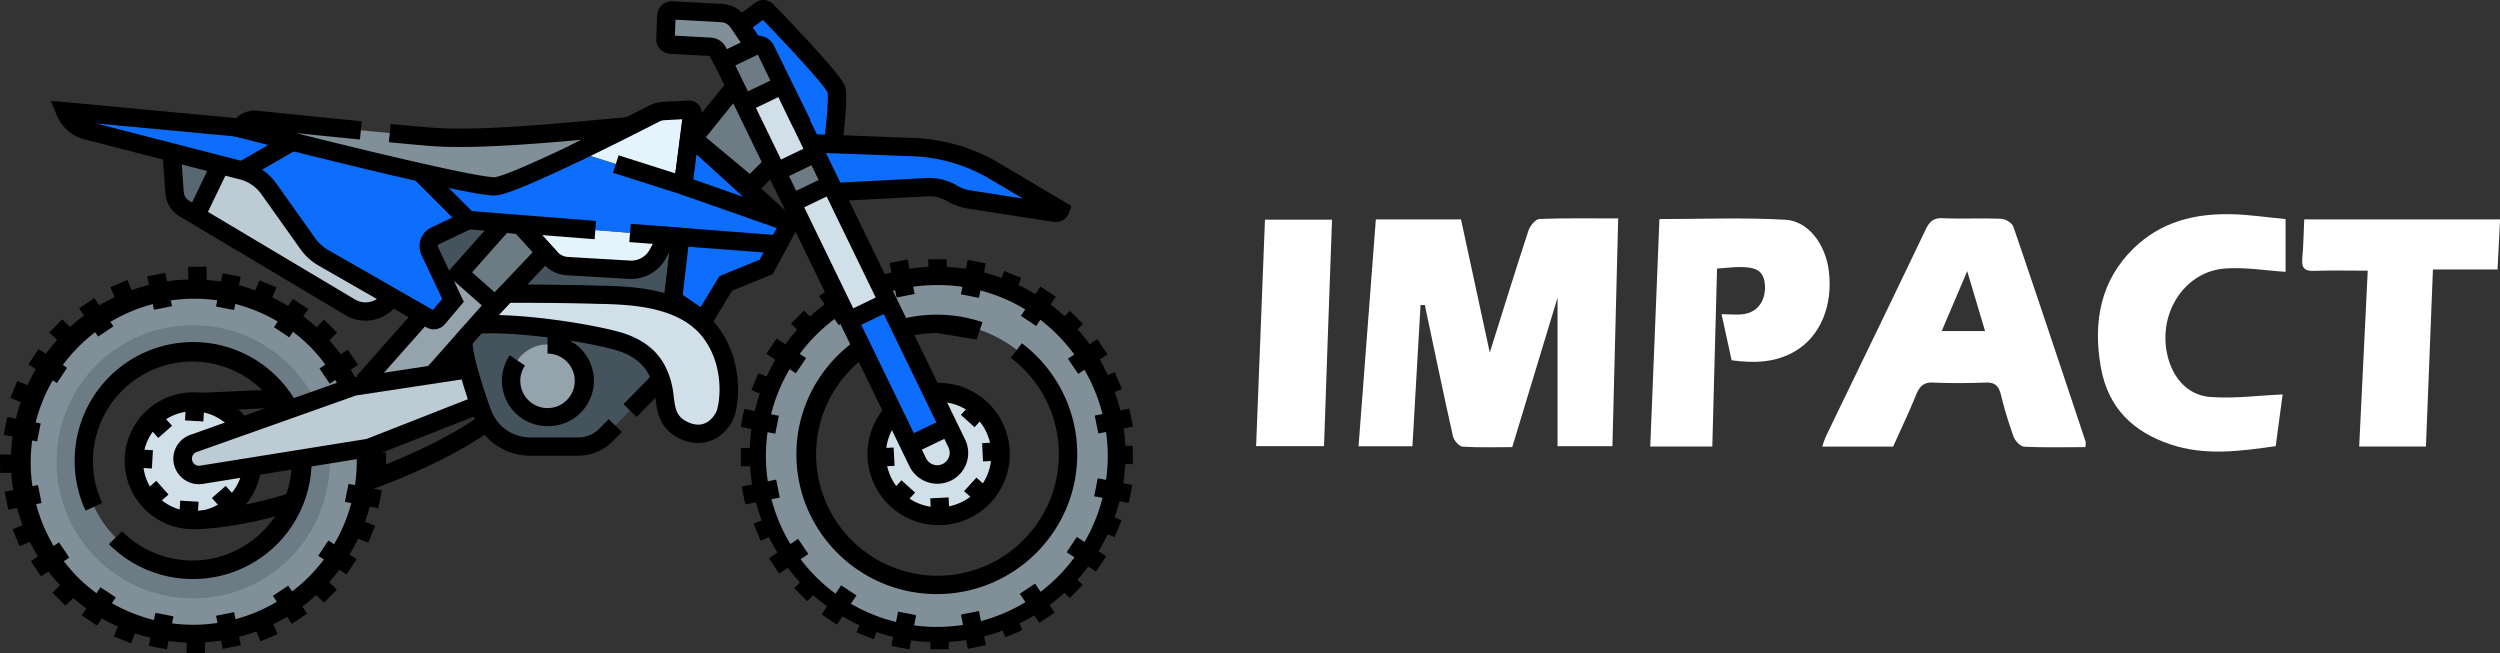 <svg id="Layer_1" data-name="Layer 1" xmlns="http://www.w3.org/2000/svg" viewBox="0 0 1277.21 333.69"><rect x="0" y="0" width="1277.21" height="333.69" fill="#333333" stroke="none"/><defs><style>.cls-1{fill:#fff;}.cls-2{fill:#819098;}.cls-3{fill:#6d7c84;}.cls-4{fill:#45545c;}.cls-5{fill:#95a4ac;}.cls-6{fill:#d1e0e8;}.cls-7{fill:#bdccd4;}.cls-8{fill:#596870;}.cls-9{fill:#0d6efd;}.cls-10{fill:#e5f4fc;}</style></defs><path class="cls-1" d="M896.38,441c6.77-21.55,13.08-42,19.76-62.34.82-2.47,3.61-5.85,5.58-5.92,13.33-.53,26.68-.28,40.25-.28-1,39.09-2,77.49-2.94,116.37H931V412.94c-8,26.37-15.47,51-23.15,76.36-8.48,0-17,.31-25.38-.25-1.78-.12-4.42-3.14-4.91-5.29-5-22.3-9.62-44.69-14.36-67.06H861c-1.37,23.91-2.74,47.82-4.14,72.15H829.33c2.94-38.48,5.87-76.93,8.84-115.89h43.5C886.45,395,891.26,417.3,896.38,441Z" transform="translate(-135.27 -260.87)"/><path class="cls-1" d="M1200.62,489.31c-10.63,0-20.93.26-31.2-.24-1.94-.1-4.62-2.9-5.44-5.13a208.91,208.91,0,0,1-6.52-21.62c-1.16-4.65-3.42-6.16-7.72-6-9,.3-18,.38-27,0-4.68-.21-6.8,1.91-8.59,6.31-3.61,8.94-7.78,17.62-11.71,26.4h-36.22a55.91,55.91,0,0,1,1.94-5.36c16.92-35.05,33.94-70,50.71-105.16,2-4.27,4.06-6.36,8.72-6.16,10,.42,20.1-.12,30.13.31,2.17.1,5.49,2.1,6.17,4.09,12.51,36.55,24.7,73.23,36.93,109.9A11.21,11.21,0,0,1,1200.62,489.31ZM1127.26,430h22.15c-3.05-10.21-5.84-19.6-9.12-30.61Z" transform="translate(-135.27 -260.87)"/><path class="cls-1" d="M1010.06,489h-31.7c1.56-38.7,3.11-77,4.69-116.21,21.36,0,42.92-.88,64.39.35,11.76.68,20.38,12.6,22.11,25.83,2.31,17.72-4.18,33.54-16.91,41.16-10.2,6.1-21.1,6.35-32.71,4.81l-5.13-23.54c4.45,0,8.07.46,11.55-.09,7.18-1.15,11.16-7.19,10.58-15-.61-8.2-6.15-8.79-11.7-9-3.83-.12-7.68.44-12.75.78C1011.67,428.33,1010.88,458.28,1010.06,489Z" transform="translate(-135.27 -260.87)"/><path class="cls-1" d="M1302.93,372.79v26.95c-10.3-.64-20.79-2.48-31.1-1.68-19.5,1.51-32.92,20.85-29.85,41.2,2,13.21,10,23.39,22.22,24.39s24.37-.71,37.23-1.26c-1,7.65-2.23,16.66-3.54,26.4-18.12,2.58-36.14,5.12-54.12-1-18.19-6.23-31.45-17.93-35.23-39.38-4.11-23.35,0-44.38,16.82-60.73,14.07-13.65,31.32-17.74,49.54-17.37C1283.87,370.45,1292.81,371.84,1302.93,372.79Z" transform="translate(-135.27 -260.87)"/><path class="cls-1" d="M1344.91,399.16c-10.24,0-18.73-.23-27.2.09-4.5.17-6.78-.87-6.24-6.47.62-6.39.65-12.85,1-19.81h100.06c-.43,8.42-.86,16.71-1.31,25.57h-33q-1.77,44.91-3.58,90.47h-34.1C1342,458.91,1343.43,429.08,1344.91,399.16Z" transform="translate(-135.27 -260.87)"/><path class="cls-1" d="M811.69,488.8H777c1.51-38.68,3-76.85,4.52-115.69h34.26C814.38,411.67,813,450.05,811.69,488.8Z" transform="translate(-135.27 -260.87)"/><path class="cls-2" d="M145.4,496.45c0,48.65,39.64,88.08,88.52,88.08s88.52-39.43,88.52-88.08-39.63-88.08-88.52-88.08S145.4,447.81,145.4,496.45Zm32.69,0A55.83,55.83,0,1,1,233.92,552,55.69,55.69,0,0,1,178.09,496.45Z" transform="translate(-135.27 -260.87)"/><path class="cls-3" d="M164.14,496.45A69.79,69.79,0,1,0,233.92,427,69.61,69.61,0,0,0,164.14,496.45Zm14,0A55.83,55.83,0,1,1,233.92,552,55.69,55.69,0,0,1,178.09,496.45Z" transform="translate(-135.27 -260.87)"/><path d="M299.84,562a92.44,92.44,0,0,0,0-131.18,93.54,93.54,0,0,0-131.83,0,92.76,92.76,0,0,0,65.91,158.35A92.86,92.86,0,0,0,299.84,562Zm-6.65-124.56A83.61,83.61,0,0,1,174.66,555.42,83.61,83.61,0,0,1,293.19,437.48Z" transform="translate(-135.27 -260.87)"/><path d="M233.92,556.68a60.26,60.26,0,0,1-43-17.8l6.67-6.59a50.82,50.82,0,1,0-14.84-35.84,50.17,50.17,0,0,0,4.72,21.36L179,521.75a59.58,59.58,0,0,1-5.58-25.3,60.53,60.53,0,1,1,60.53,60.23Z" transform="translate(-135.27 -260.87)"/><polygon points="31.9 176.4 25.21 169.81 31.83 163.16 38.52 169.74 31.9 176.4"/><polygon points="165.48 307.89 158.76 301.27 165.38 294.62 172.09 301.24 165.48 307.89"/><polygon points="33.51 309.44 26.83 302.86 32.75 296.9 39.44 303.48 33.51 309.44"/><polygon points="165.54 176.64 158.86 170.06 165.55 163.33 172.23 169.91 165.54 176.64"/><rect x="135.3" y="493.08" width="9.47" height="9.36" transform="translate(-137.96 -260.1) rotate(-0.31)"/><rect x="323.09" y="492.07" width="9.47" height="9.36" transform="translate(-137.96 -259.08) rotate(-0.31)"/><rect x="230.6" y="584.61" width="9.4" height="9.92" transform="translate(-138.47 -259.58) rotate(-0.31)"/><rect x="229.59" y="398.24" width="9.4" height="9.49" transform="matrix(1, -0.01, 0.01, 1, -137.45, -259.59)"/><polygon points="14.11 206.87 5.3 203.31 8.84 194.64 17.65 198.2 14.11 206.87"/><polygon points="188.1 277.27 179.34 273.73 182.88 265.06 191.64 268.6 188.1 277.27"/><polygon points="66.9 328.65 58.19 325.13 62.17 315.39 70.88 318.92 66.9 328.65"/><polygon points="137.63 155.57 128.92 152.05 132.51 143.26 141.22 146.78 137.63 155.57"/><polygon points="182.34 206.7 178.69 198.08 188.18 194.1 191.83 202.72 182.34 206.7"/><polygon points="10.03 279.03 6.38 270.41 14.43 267.03 18.09 275.65 10.03 279.03"/><polygon points="133.1 327.61 129.44 318.98 138.1 315.34 141.76 323.97 133.1 327.61"/><polygon points="60.11 155.44 56.4 146.69 65.07 143.06 68.78 151.81 60.11 155.44"/><polygon points="50.13 171.95 40.42 157.54 48.23 152.33 57.94 166.74 50.13 171.95"/><polygon points="149.08 318.72 139.42 304.39 147.23 299.18 156.89 313.5 149.08 318.72"/><polygon points="20.99 294.46 15.75 286.69 30.14 277.08 35.38 284.85 20.99 294.46"/><polygon points="168.46 196.02 163.22 188.25 177.68 178.6 182.91 186.37 168.46 196.02"/><polygon points="18.96 225.54 1.92 222.2 3.73 213.02 20.78 216.36 18.96 225.54"/><polygon points="193.24 259.71 176.22 256.37 178.04 247.19 195.06 250.53 193.24 259.71"/><polygon points="85.27 331.78 76.04 329.97 79.38 313.08 88.61 314.89 85.27 331.78"/><polygon points="119.59 158.41 110.36 156.6 113.73 139.59 122.96 141.4 119.59 158.41"/><polygon points="29.06 195.72 14.53 186.12 19.73 178.32 34.27 187.92 29.06 195.72"/><polygon points="177.04 293.49 162.58 283.94 167.78 276.14 182.24 285.69 177.04 293.49"/><polygon points="49.56 319.58 41.73 314.4 51.32 300.02 59.15 305.2 49.56 319.58"/><polygon points="147.8 172.35 139.97 167.17 149.61 152.72 157.45 157.89 147.8 172.35"/><polygon points="178.34 225.43 176.48 216.25 193.55 212.82 195.41 222 178.34 225.43"/><polygon points="4.22 260.42 2.36 251.24 19.38 247.82 21.24 257 4.22 260.42"/><polygon points="113.81 331.48 110.38 314.59 119.59 312.74 123.02 329.63 113.81 331.48"/><polygon points="78.65 158.25 75.19 141.22 84.41 139.37 87.87 156.4 78.65 158.25"/><path class="cls-4" d="M472.33,455.16l-27.44,27.92A19.9,19.9,0,0,1,430.71,489H406.25a26.07,26.07,0,0,1-24.2-16.29l-.56-1.4s-11-29.61-8.92-35.42,41.3-46.15,41.3-46.15l68.6-5.07Z" transform="translate(-135.27 -260.87)"/><ellipse class="cls-5" cx="279.72" cy="194.5" rx="18.61" ry="18.52"/><polygon class="cls-4" points="258.13 113.6 227.37 148.96 212.62 114.46 258.13 113.6"/><ellipse class="cls-6" cx="98.65" cy="235.59" rx="30.24" ry="30.09"/><path d="M268.87,496.45a34.95,34.95,0,1,0-35,34.77A34.9,34.9,0,0,0,268.87,496.45Zm-9.41,0A25.54,25.54,0,1,1,233.92,471,25.51,25.51,0,0,1,259.46,496.45Z" transform="translate(-135.27 -260.87)"/><path d="M235,531.22v-9.36c.2,0,20.31-.14,48.56-9.2l2.89,8.9C256.65,531.11,235.85,531.22,235,531.22Z" transform="translate(-135.27 -260.87)"/><path class="cls-7" d="M379.94,467.66l-56.15,22-85.58,13.73a8.34,8.34,0,0,1-9.47-6.38h0a8.29,8.29,0,0,1,5.55-9.7l81.73-29,58.54-8.89Z" transform="translate(-135.27 -260.87)"/><path class="cls-7" d="M334.47,413.55a15.23,15.23,0,0,1-20.26,4.33L229.4,367.36a10.16,10.16,0,0,1-4.94-8L223,339.08l.08-.34L259,348a24.1,24.1,0,0,1,13.61,9.35l19.89,28a25.19,25.19,0,0,0,8.23,7.37l34.4,19.71Z" transform="translate(-135.27 -260.87)"/><path class="cls-8" d="M235.4,370.94l-6-3.58a10.16,10.16,0,0,1-4.94-8L223,339.08l.08-.34,24.59,6.33Z" transform="translate(-135.27 -260.87)"/><ellipse class="cls-6" cx="479.54" cy="232.15" rx="31.64" ry="31.48"/><path class="cls-2" d="M522.18,493c0,50.4,41.05,91.25,91.7,91.25s91.7-40.85,91.7-91.25-41.06-91.25-91.7-91.25S522.18,442.63,522.18,493Zm24.67,0a67,67,0,1,1,67,66.7A66.86,66.86,0,0,1,546.85,493Z" transform="translate(-135.27 -260.87)"/><path d="M682.05,560.86a95.6,95.6,0,0,0,0-135.66,95.93,95.93,0,1,0,0,135.66Zm-6.65-129a87.32,87.32,0,1,1-61.52-25.35A85.83,85.83,0,0,1,675.4,431.81Z" transform="translate(-135.27 -260.87)"/><path d="M613.88,431a62,62,0,1,0,62.33,62,61.49,61.49,0,0,0-24.56-49.34l5.7-7.44a72,72,0,0,1,20.57,24.59A70.3,70.3,0,0,1,685.61,493c0,39.36-32.18,71.38-71.73,71.38s-71.74-32-71.74-71.38,32.18-71.38,71.74-71.38a72,72,0,0,1,23.34,3.86l-3.06,8.85" transform="translate(-135.27 -260.87)"/><polygon points="410.9 172.03 404.11 165.34 410.72 158.69 417.51 165.38 410.9 172.03"/><polygon points="546.5 305.51 539.68 298.8 546.29 292.14 553.11 298.86 546.5 305.51"/><polygon points="412.43 307.09 405.75 300.51 411.76 294.46 418.45 301.04 412.43 307.09"/><polygon points="546.46 172.27 539.78 165.69 546.57 158.86 553.25 165.44 546.46 172.27"/><rect x="513.76" y="489.68" width="9.62" height="9.36" transform="translate(-137.94 -258.05) rotate(-0.31)"/><rect x="704.39" y="488.65" width="9.62" height="9.36" transform="translate(-137.93 -257.02) rotate(-0.31)"/><rect x="610.58" y="582.52" width="9.4" height="10.07" transform="translate(-138.43 -257.54) rotate(-0.31)"/><rect x="609.55" y="393.33" width="9.4" height="9.63" transform="translate(-137.42 -257.53) rotate(-0.31)"/><polygon points="392.81 202.95 383.87 199.33 387.41 190.66 396.36 194.28 392.81 202.95"/><polygon points="569.43 274.42 560.55 270.82 564.09 262.15 572.98 265.75 569.43 274.42"/><polygon points="446.31 326.61 437.6 323.09 441.64 313.21 450.35 316.73 446.31 326.61"/><polygon points="518.11 150.91 509.4 147.39 513.05 138.46 521.76 141.99 518.11 150.91"/><polygon points="563.54 202.78 559.88 194.15 569.52 190.11 573.17 198.73 563.54 202.78"/><polygon points="388.62 276.2 384.97 267.58 393.14 264.15 396.8 272.77 388.62 276.2"/><polygon points="513.64 325.55 509.93 316.79 518.59 313.15 522.31 321.92 513.64 325.55"/><polygon points="439.55 150.78 435.79 141.9 444.45 138.26 448.22 147.15 439.55 150.78"/><polygon points="428.48 166.15 418.42 151.22 426.23 146 436.29 160.93 428.48 166.15"/><polygon points="530.99 318.19 520.99 303.36 528.79 298.14 538.8 312.98 530.99 318.19"/><polygon points="398.06 293.01 392.82 285.24 407.73 275.29 412.97 283.06 398.06 293.01"/><polygon points="550.84 191.03 545.6 183.26 560.57 173.27 565.81 181.04 550.84 191.03"/><polygon points="396.08 221.59 378.42 218.13 380.24 208.95 397.9 212.41 396.08 221.59"/><polygon points="576.63 256.99 559 253.53 560.82 244.35 578.45 247.81 576.63 256.99"/><polygon points="464.57 331.79 455.35 329.98 458.81 312.48 468.04 314.29 464.57 331.79"/><polygon points="500.14 152.18 490.91 150.37 494.4 132.75 503.63 134.56 500.14 152.18"/><polygon points="406.61 190.72 391.55 180.78 396.75 172.98 411.81 182.93 406.61 190.72"/><polygon points="559.91 292.01 544.93 282.11 550.14 274.32 565.12 284.21 559.91 292.01"/><polygon points="427.61 319.09 419.77 313.91 429.71 299.02 437.55 304.19 427.61 319.09"/><polygon points="529.38 166.56 521.55 161.38 531.54 146.41 539.38 151.58 529.38 166.56"/><polygon points="561.13 221.47 559.27 212.3 576.95 208.75 578.82 217.92 561.13 221.47"/><polygon points="380.75 257.72 378.89 248.55 396.52 245.01 398.38 254.18 380.75 257.72"/><polygon points="494.47 331.48 490.92 313.98 500.14 312.13 503.69 329.62 494.47 331.48"/><polygon points="458.05 152.01 454.47 134.37 463.69 132.52 467.27 150.16 458.05 152.01"/><path d="M651.15,493a36.34,36.34,0,1,0-36.34,36.16A36.29,36.29,0,0,0,651.15,493Zm-9.41,0a26.94,26.94,0,1,1-26.93-26.8A26.89,26.89,0,0,1,641.74,493Z" transform="translate(-135.27 -260.87)"/><path class="cls-6" d="M618.58,502.41l.78-.37a10.57,10.57,0,0,0,4.95-14.15L527.47,288.43a2.74,2.74,0,0,0-3.64-1.26l-15,7.24a2.7,2.7,0,0,0-1.27,3.62l96.84,199.46A10.67,10.67,0,0,0,618.58,502.41Z" transform="translate(-135.27 -260.87)"/><polygon class="cls-9" points="463.43 228.15 483.37 218.55 453.94 154.04 433.99 163.64 463.43 228.15"/><polygon class="cls-3" points="396.87 87.72 416.82 78.12 424.75 94.02 404.8 103.62 396.87 87.72"/><polygon class="cls-3" points="370.35 34.71 390.29 25.11 398.22 41.01 378.28 50.61 370.35 34.71"/><path class="cls-6" d="M393.82,410.9s23.28-.22,48.25.57c14,.44,42.71.67,56.58,19.67,12.33,16.88,9.16,37.93,6.57,42.7-4.11,7.55-12,11.21-21.07,6.67-10.75-5.4-8.1-15.13-10.69-23.88-2-6.73-5.78-15.36-19.37-20.45-10.3-3.87-50.55-10.87-74.73-9.5Z" transform="translate(-135.27 -260.87)"/><polygon class="cls-5" points="221.14 191.36 253.03 155.86 233.86 140.29 188.24 193.57 221.14 191.36"/><polygon class="cls-3" points="234.52 139.55 253.03 155.86 278.6 128.88 266.02 115.06 257.12 114.14 234.52 139.55"/><path class="cls-10" d="M476.3,381.4l-4.86,9.13a15.49,15.49,0,0,1-14.55,8.13l-31.7-1.85a12.65,12.65,0,0,1-8.63-4.11l-15.65-17.48Z" transform="translate(-135.27 -260.87)"/><path class="cls-10" d="M484.24,355.61l4.86-36.72a1.77,1.77,0,0,0-1.87-2l-13.25.69a11.23,11.23,0,0,0-4.74,1.33L432,339Z" transform="translate(-135.27 -260.87)"/><polygon class="cls-3" points="375.6 44.06 354.06 70.77 383.37 95.22 394.84 83.68 375.6 44.06"/><path class="cls-9" d="M432,339l52.27,16.64,3.25-25.5,50.58,46.06L526.7,397.22,506,405.67,494.67,424.4l-15.59-10.61,3.71-31.9-108.18-8.58L259,348l-79.4-20.47a16.34,16.34,0,0,1-11.12-9.77h0l91.88,8.57Z" transform="translate(-135.27 -260.87)"/><path class="cls-2" d="M388.64,356c-10.69,1.33-130.11-29.41-130.11-29.41,0-3.25,4.68-4.86,7.92-4.52,17.79,1.85,69.83,7.22,90.12,8.75,28.06,2.13,82.75-4.13,100.57-5.5C457.14,325.35,399.32,354.7,388.64,356Z" transform="translate(-135.27 -260.87)"/><path class="cls-9" d="M286,332.44,259,348a24.1,24.1,0,0,1,13.61,9.35l19.89,28a25.19,25.19,0,0,0,8.23,7.37l53.17,31.4a3.9,3.9,0,0,0,5-1l7.86-8.74-11.86-25.24a5.83,5.83,0,0,1,2.79-7.74l16.91-8-1-.73-23.32-23.33Z" transform="translate(-135.27 -260.87)"/><path class="cls-2" d="M519.55,284.94l-8-13.82a7.83,7.83,0,0,0-6.07-3.47L475.85,266l-.7,17.5,25.23,1.36,5.09,7Z" transform="translate(-135.27 -260.87)"/><path class="cls-9" d="M551.25,337.42,561,334.1s2.79-22.64,1.65-27.25c-1.22-4.9-30.68-35.4-36.24-41.13a1.45,1.45,0,0,0-1.93-.13l-6.7,5.07Z" transform="translate(-135.27 -260.87)"/><path class="cls-9" d="M601,336a87.62,87.62,0,0,1,42.32,12.23l33.56,19.9h0a2.29,2.29,0,0,1-2.5,1.47l-44.1-6.84a23.23,23.23,0,0,1-7.76-2.67l-1.42-.79a22.77,22.77,0,0,0-12.2-2.82L561.73,359,550.14,334.1Z" transform="translate(-135.27 -260.87)"/><polygon points="406.85 107.83 402.75 99.41 422.7 89.81 426.8 98.23 406.85 107.83"/><polygon points="398.92 91.94 394.82 83.51 414.77 73.91 418.87 82.33 398.92 91.94"/><polygon points="382.16 57.05 378.06 48.62 398 39.02 402.1 47.44 382.16 57.05"/><polygon points="369.99 36.15 365.89 27.73 385.84 18.13 389.94 26.55 369.99 36.15"/><polygon points="436.04 167.85 431.94 159.43 451.89 149.82 455.99 158.25 436.04 167.85"/><polygon points="465.47 232.36 461.38 223.94 481.32 214.34 485.42 222.76 465.47 232.36"/><path d="M674.72,374.31a6.51,6.51,0,0,1-1.07-.08l-44.1-6.84a28.14,28.14,0,0,1-9.34-3.2l-1.41-.79a17.91,17.91,0,0,0-9.67-2.24L562,363.66l-.5-9.34,47.16-2.5a27.37,27.37,0,0,1,14.74,3.41l1.42.79a18.42,18.42,0,0,0,6.19,2.12l26.87,4.17-17-10.05a83.28,83.28,0,0,0-40-11.58h0L550,338.77l.35-9.35,50.84,1.91a92.72,92.72,0,0,1,44.57,12.89l36.89,21.87-1.32,3.63A7,7,0,0,1,674.72,374.31Z" transform="translate(-135.27 -260.87)"/><path d="M565.63,334.67l-9.33-1.14c1.26-10.18,2.27-22.6,1.78-25.41-1.65-3.4-15.07-18.44-33.07-37.07l-5.43,4.08-5.67-7.47,7.14-5.36a6.93,6.93,0,0,1,9.2.67c3.35,3.46,12,12.44,20,21.18,15.89,17.38,16.54,20,16.93,21.57C568.44,310.78,566.31,329.16,565.63,334.67Z" transform="translate(-135.27 -260.87)"/><path d="M356.91,429.13a7.38,7.38,0,0,1-3.61-.93l-.05,0-54.83-31.41a30,30,0,0,1-9.74-8.74l-19.9-28a19.4,19.4,0,0,0-10.95-7.52l-79.4-20.47a21.12,21.12,0,0,1-14.31-12.58l-2.82-7.1,99.51,9.29-.88,9.32-75.5-7.05,75.76,19.53a28.8,28.8,0,0,1,16.27,11.17l19.89,28a20.65,20.65,0,0,0,6.69,6l0,0,53.39,30.58,4.76-5.62-10.59-22.52a10.53,10.53,0,0,1,5-14l18.05-8.57,66.14,5.24-.75,9.33-63.62-5-15.76,7.49a1.16,1.16,0,0,0-.56,1.54l13.13,27.94-9.56,11.3A7.44,7.44,0,0,1,356.91,429.13Z" transform="translate(-135.27 -260.87)"/><polygon points="360.86 170.2 338.82 155.19 342.29 125.31 321.5 123.66 322.25 114.33 352.75 116.75 348.81 150.66 357.94 156.88 367.52 141.06 388.09 132.66 396.93 116.29 355.74 78.79 352.92 100.92 313.18 88.27 316.04 79.35 345.01 88.57 348.7 59.7 408.68 114.31 394.77 140.04 373.97 148.55 360.86 170.2"/><path d="M387.83,360.76c-3.72,0-15.87-1.49-69.36-14.39-30.87-7.44-60.82-15.15-61.12-15.22l-3.52-.91v-3.62a8.13,8.13,0,0,1,2.83-6.11,13.94,13.94,0,0,1,10.28-3.06c10.56,1.1,34.75,3.57,53.15,5.38l-.93,9.31c-10.22-1-22.22-2.21-32.69-3.28,10,2.5,21.87,5.44,33.89,8.34,56.94,13.73,66.22,14.33,67.71,14.19,5.06-.63,25.31-9.83,44.55-19.13-23.95,2.17-56.61,4.76-76.4,3.26-6.13-.47-12.17-1-22.28-2l.9-9.31c10,.95,16,1.48,22.09,1.94,22.08,1.67,61.63-2,85.27-4.21,5.9-.55,11-1,14.58-1.29l23.44-1.8-20.94,10.63c-.14.07-14.69,7.45-30.36,14.89-28.92,13.75-36.51,15.87-39.7,16.26A10,10,0,0,1,387.83,360.76Z" transform="translate(-135.27 -260.87)"/><path d="M322,424.69a19.84,19.84,0,0,1-10.17-2.79L227,371.38a14.84,14.84,0,0,1-7.22-11.67l-1.47-20.3,9.38-.67,1.47,20.3a5.5,5.5,0,0,0,2.67,4.31l84.8,50.52a10.55,10.55,0,0,0,14-3l1.55-2.21,7.72,5.35-1.55,2.2A19.92,19.92,0,0,1,322,424.69Z" transform="translate(-135.27 -260.87)"/><polygon points="383.67 101.57 347.51 71.42 371.93 41.13 379.27 46.99 360.6 70.13 383.07 88.86 391.5 80.39 398.18 86.97 383.67 101.57"/><path d="M457.79,403.36l-1.18,0-31.7-1.85a17.31,17.31,0,0,1-11.84-5.64l-16.59-18.23,7-6.28L420,389.55a7.89,7.89,0,0,0,5.42,2.59l31.7,1.85a10.81,10.81,0,0,0,10.13-5.66l4.61-8.62,8.3,4.4-4.6,8.61A20.24,20.24,0,0,1,457.79,403.36Z" transform="translate(-135.27 -260.87)"/><polygon points="234.97 115.01 211.66 91.68 218.32 85.08 241.64 108.41 234.97 115.01"/><polygon points="126.1 91.18 121.38 83.08 148.31 67.53 153.03 75.63 126.1 91.18"/><rect x="498.08" y="353.37" width="9.36" height="60.09" transform="translate(-53 594.74) rotate(-85.64)"/><polygon points="405.89 119.71 347.4 99.16 350.53 90.33 409.02 110.89 405.89 119.71"/><path d="M488.9,356.22,479.57,355l4.4-33.22-9.74.52a6.53,6.53,0,0,0-2.76.77l-.11.05-39.82,20-4.24-8.35,39.77-20a16,16,0,0,1,6.66-1.85l13.25-.7a6.5,6.5,0,0,1,5.06,2,6.42,6.42,0,0,1,1.73,5.14v.09Z" transform="translate(-135.27 -260.87)"/><path d="M415,478.56a23.18,23.18,0,0,1-19.33-36.17l7.8,5.24a13.67,13.67,0,0,0-2.38,7.74A13.91,13.91,0,1,0,415,441.53v-9.36a23.2,23.2,0,1,1,0,46.39Z" transform="translate(-135.27 -260.87)"/><path d="M509.35,476.06c3.51-6.44,6.51-29.32-6.9-47.67-14.77-20.23-43.42-21.09-58.81-21.55l-1.42,0c-24.78-.78-48.21-.57-48.44-.57l-2,0L368.12,432l11.51-.65c24.22-1.37,63.59,5.75,72.81,9.21C463.66,444.77,467,451.41,469,458a42.66,42.66,0,0,1,1.19,6.66c.85,6.71,1.9,15.05,11.89,20.07a22.1,22.1,0,0,0,9.91,2.48C499,487.17,505.43,483.28,509.35,476.06ZM395.91,415.57c6.21,0,25.64-.06,46,.58l1.44,0c13.78.41,39.43,1.18,51.49,17.7,11.34,15.53,7.84,34.77,6.23,37.72s-6.13,9.09-14.81,4.73c-5.28-2.65-6-6.24-6.8-12.88a49.72,49.72,0,0,0-1.5-8.15c-2.36-7.95-7-17.81-22.22-23.51-9.42-3.53-41.1-9.31-65.62-9.93Z" transform="translate(-135.27 -260.87)"/><path d="M420.28,389.81l-16.71-18.35-13.1-1.35-27.31,30.7,25.43,22.43Zm-26-9.9,4.7.49,8.46,9.28L388,410.22,376.43,400Z" transform="translate(-135.27 -260.87)"/><path d="M430.71,493.69H406.25a30.65,30.65,0,0,1-28.57-19.23l-.62-1.55c-.12-.33-2.88-8-5.43-16.47-4.87-16.17-4.68-20.83-3.76-23.46l8.88,3.09.05-.16c-.07.33-.48,3.62,4,18.47,2.29,7.57,4.77,14.49,5.05,15.28l.53,1.32a21.29,21.29,0,0,0,19.84,13.36h24.46a15.29,15.29,0,0,0,10.82-4.53l4.74-4.82,6.72,6.54-4.73,4.82A24.73,24.73,0,0,1,430.71,493.69Z" transform="translate(-135.27 -260.87)"/><polygon points="325.24 213.02 318.51 206.48 333.7 191.02 340.42 197.56 325.24 213.02"/><polygon points="189.16 198.31 182.11 192.12 212.55 157.78 219.6 163.97 189.16 198.31"/><polygon points="224.66 194.45 217.61 188.26 250.27 151.42 257.32 157.61 224.66 194.45"/><path d="M236.87,508.23a13.05,13.05,0,0,1-12.72-10.15,12.92,12.92,0,0,1,8.62-15.15l82.1-29.15.44-.06,58.54-8.89,1.42,9.25-58.09,8.82-81.37,28.88-.06,0a3.62,3.62,0,0,0,1.71,7l85.07-13.65,55.69-21.86,3.45,8.7L325,494.25,239,508.06A13.49,13.49,0,0,1,236.87,508.23Z" transform="translate(-135.27 -260.87)"/><rect x="233.9" y="460.68" width="45.62" height="9.36" transform="translate(-155.59 -249.06) rotate(-2.53)"/><path d="M621,506.44a15.7,15.7,0,0,0,7.34-21l-79.65-164-8.46,4.07,79.64,164a6.37,6.37,0,0,1-11.48,5.52L510.57,293.55l-4.9-9.36-.2-.27a9.28,9.28,0,0,0-7-3.83l-18.41-1,.31-8.15,23.36,1.26a6.24,6.24,0,0,1,4.81,2.77l9.4,13.91,4.35-.43q9,18.7,18.05,37.39l8.93-3.75-18.6-37.89a9.16,9.16,0,0,0-8-5.12l-6.29-9.31a15.69,15.69,0,0,0-12.1-6.91L479,261.53a7.5,7.5,0,0,0-8,7.17l-.45,11.85a7.54,7.54,0,0,0,7.1,7.81l20.14,1.07,4.32,8.26,97.81,201.44A15.84,15.84,0,0,0,621,506.44ZM480,280.94v0Zm-1.5-10.07h0Z" transform="translate(-135.27 -260.87)"/><polygon points="104.3 112.22 95.82 108.17 107.89 83.17 116.37 87.22 104.3 112.22"/><path d="M323.67,511.46l-3.05-8.86c.37-.12,36.72-12.64,60.56-29.88l5.53,7.57C361.71,498.37,325.21,510.93,323.67,511.46Z" transform="translate(-135.27 -260.87)"/><rect x="610.7" y="515.28" width="9.4" height="9.01" transform="translate(-160.57 -229.34) rotate(-2.88)"/><rect x="582.97" y="489.77" width="9.05" height="9.36" transform="translate(-159.34 -230.77) rotate(-2.88)"/><rect x="637.2" y="487.07" width="9.05" height="9.36" transform="translate(-159.13 -228.05) rotate(-2.88)"/><polygon points="499.24 256.98 492.53 250.93 498.84 243.99 505.55 250.04 499.24 256.98"/><polygon points="497.88 218.25 490.9 211.97 496.98 205.29 503.95 211.57 497.88 218.25"/><polygon points="461.44 258.32 454.47 252.05 460.54 245.37 467.51 251.65 461.44 258.32"/><rect x="227.69" y="516.35" width="8.22" height="9.4" transform="translate(-437.26 460.92) rotate(-86.63)"/><rect x="230.62" y="467.15" width="8.22" height="9.4" transform="translate(-385.39 417.53) rotate(-86.63)"/><rect x="204.33" y="491.19" width="9.36" height="8.26" transform="translate(-433.01 413.97) rotate(-86.63)"/><polygon points="113.74 260.59 108.25 254.44 115.29 248.23 120.77 254.37 113.74 260.59"/><polygon points="80.85 223.74 75.36 217.59 82.39 211.38 87.88 217.53 80.85 223.74"/><polygon points="79.9 258.11 73.66 251.11 79.83 245.65 86.08 252.65 79.9 258.11"/><path class="cls-9" d="M763.14,338.83" transform="translate(-135.27 -260.87)"/></svg>